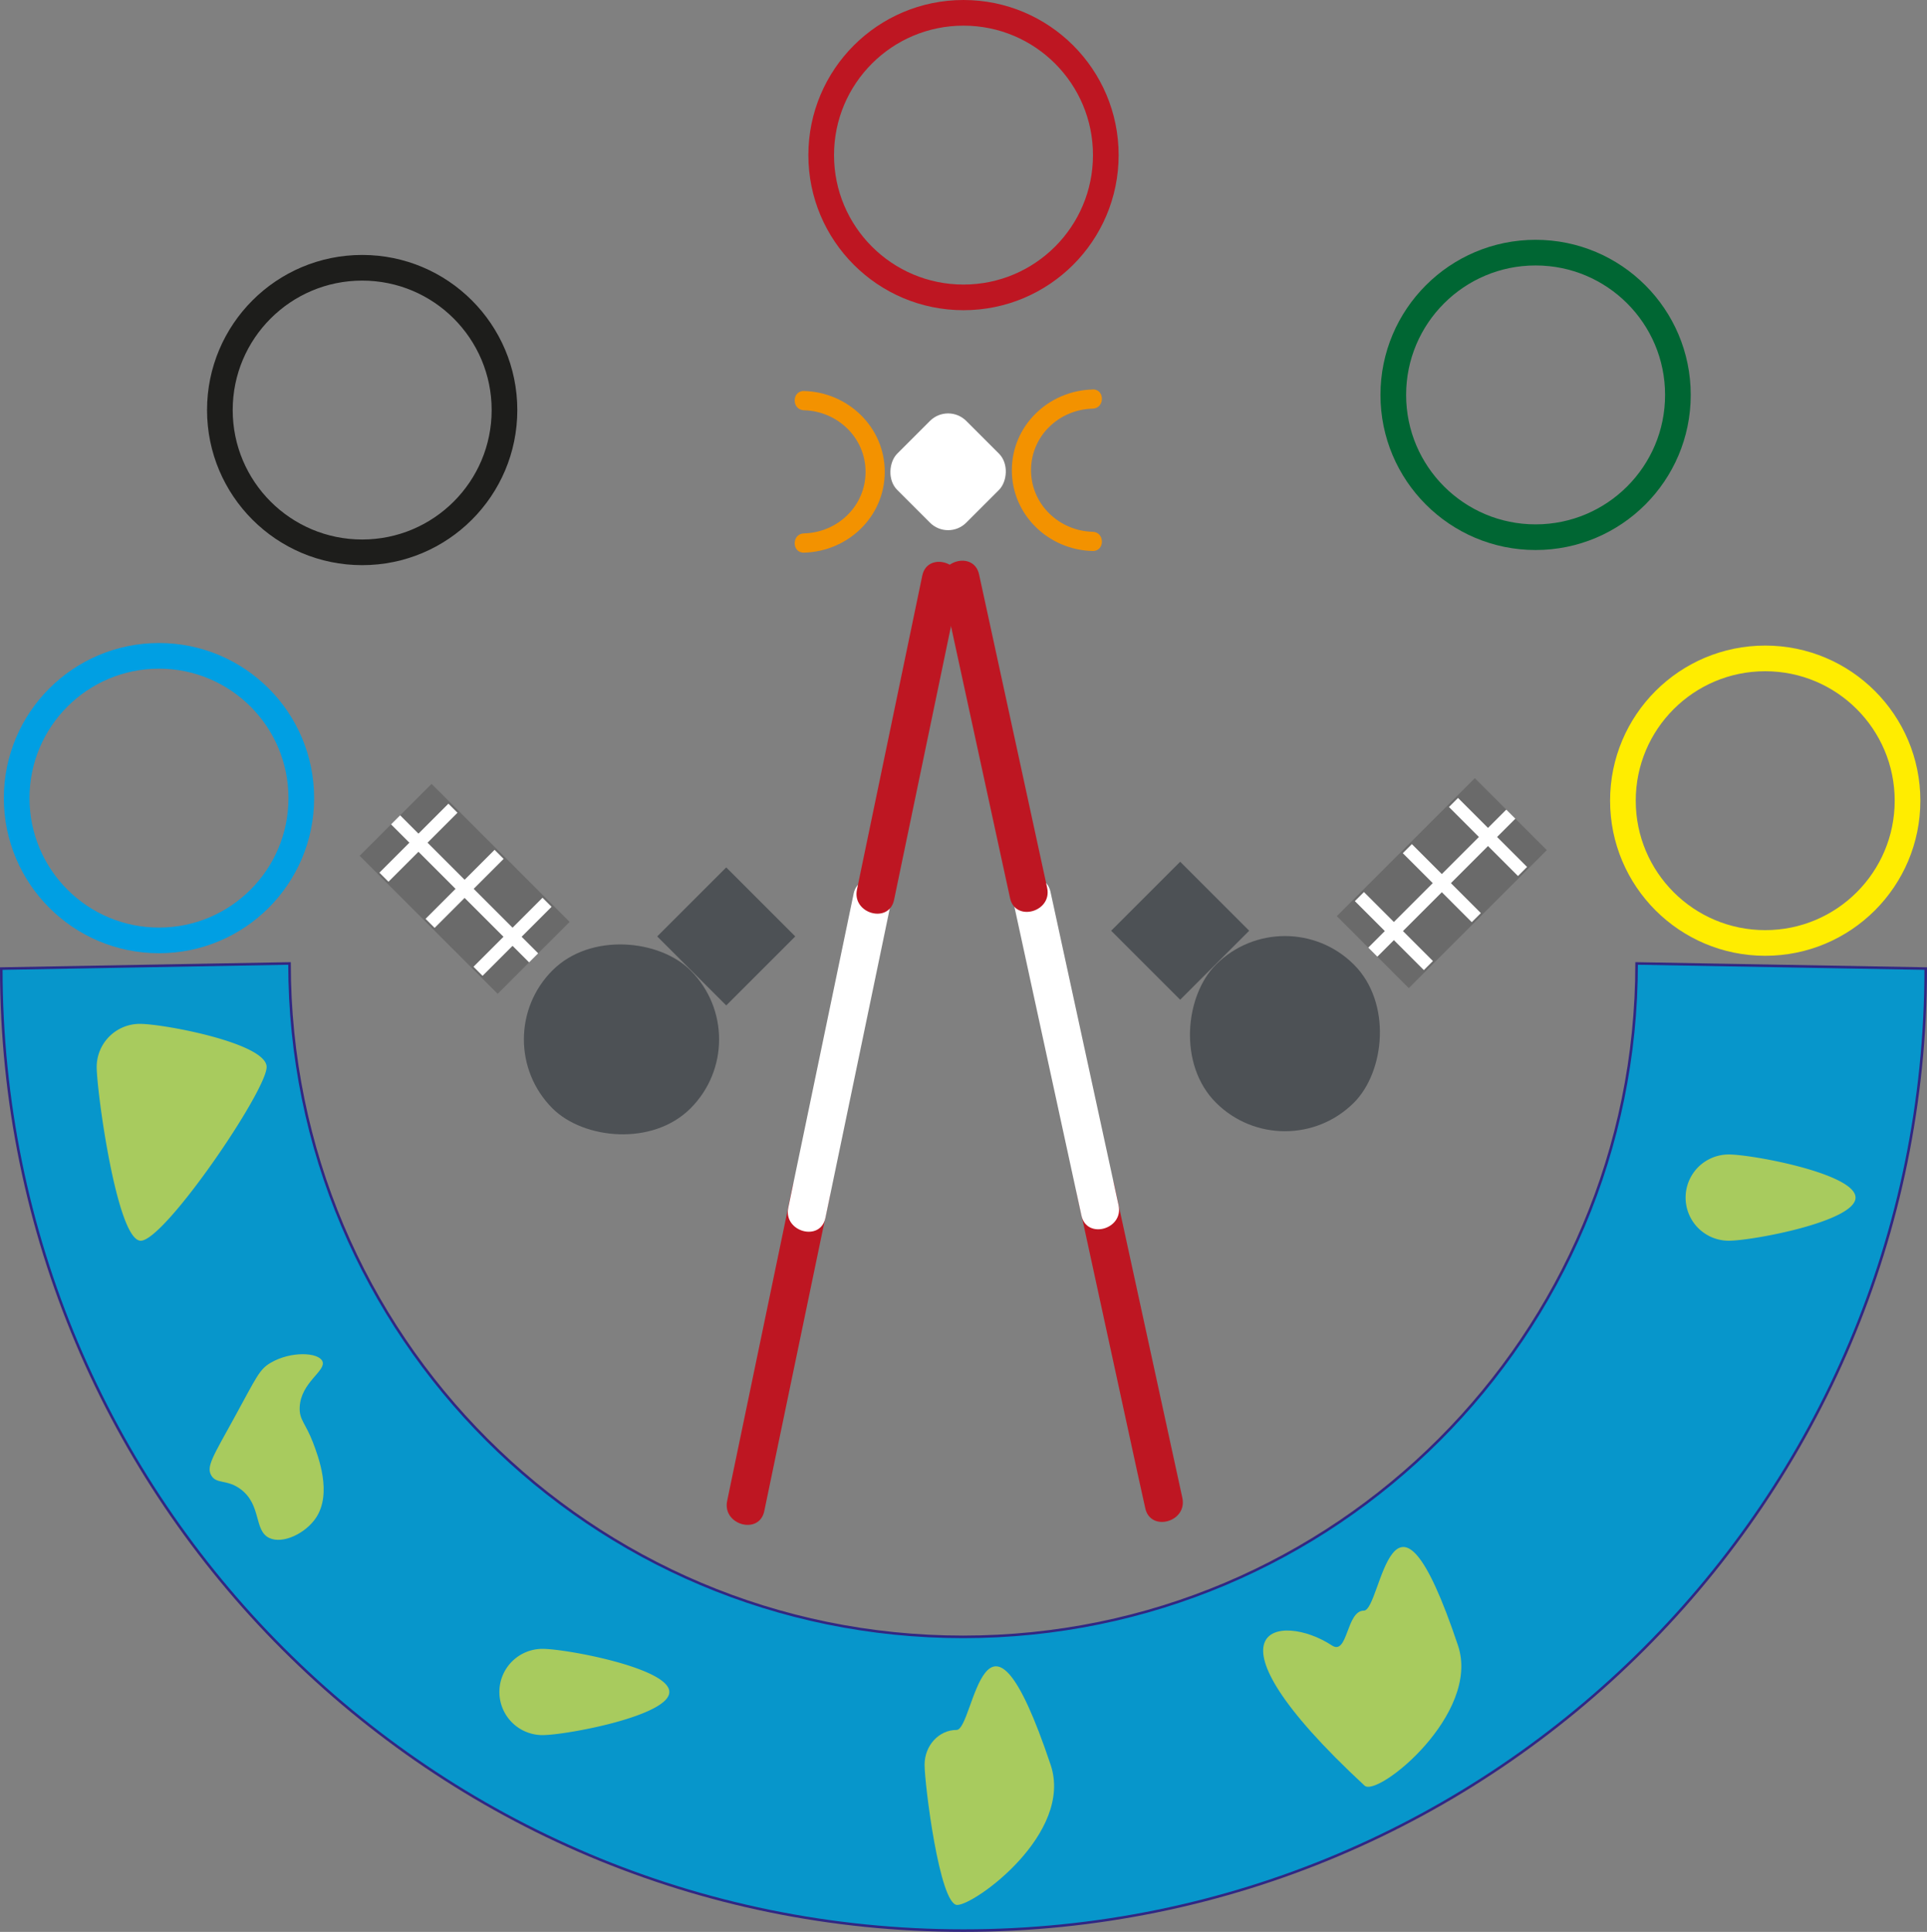 <svg xmlns="http://www.w3.org/2000/svg" viewBox="0 0 751 753.06"><rect x="0" y="0" width="751" height="753.06" fill="#808080" stroke="none"/><defs><style>.cls-1{fill:#0796cb;stroke:#312783;}.cls-1,.cls-12,.cls-3,.cls-4,.cls-5,.cls-6,.cls-7{stroke-miterlimit:10;}.cls-2{fill:#a8cb5e;}.cls-12,.cls-3,.cls-4,.cls-5,.cls-6,.cls-7{fill:none;}.cls-3{stroke:#ffed00;}.cls-3,.cls-4,.cls-5,.cls-6,.cls-7{stroke-width:10px;}.cls-4{stroke:#009fe3;}.cls-5{stroke:#063;}.cls-6{stroke:#1d1d1b;}.cls-7{stroke:#be1622;}.cls-8{fill:#fff;}.cls-9{fill:#be1622;}.cls-10{fill:#4d5155;}.cls-11{fill:#6a6a6a;}.cls-12{stroke:#fff;stroke-width:5px;}.cls-13{fill:#f39200;}</style></defs><title>Radio_Shackle</title><g id="globe"><path class="cls-1" d="M743.5,532.38c0,145-117.53,262.5-262.5,262.5S218.5,677.35,218.5,532.38l-112.33,2c0,207.11,167.89,375,375,375s375-167.89,375-375Z" transform="translate(-105.67 -156.82)"/><path class="cls-2" d="M366.52,816.36c0,9.28-40.14,16.81-49.42,16.81a16.81,16.81,0,1,1,0-33.62C326.38,799.55,366.52,807.07,366.52,816.36Z" transform="translate(-105.67 -156.82)"/><path class="cls-2" d="M828.82,623.65c0,9.28-40.14,16.81-49.42,16.81a16.81,16.81,0,1,1,0-33.62C788.68,606.84,828.82,614.36,828.82,623.65Z" transform="translate(-105.67 -156.82)"/><path class="cls-2" d="M209.58,572.74c0,9.28-39.78,67.72-49.06,67.72S143.35,582,143.35,572.74a16.81,16.81,0,0,1,16.81-16.81C169.44,555.93,209.58,563.46,209.58,572.74Z" transform="translate(-105.67 -156.82)"/><path class="cls-2" d="M515.12,844.73c9,26.72-29.52,54.65-36.4,54.65S466,852.22,466,844.73s5.58-13.57,12.47-13.57S489.13,767.18,515.12,844.73Z" transform="translate(-105.67 -156.82)"/><path class="cls-2" d="M673.88,798.22c9,26.72-31.35,59.33-36.4,54.65-67.18-62.33-32.68-67.76-12.74-54.65,6.26,4.12,5.58-13.57,12.47-13.57S647.89,720.67,673.88,798.22Z" transform="translate(-105.67 -156.82)"/><path class="cls-2" d="M188,731.92c2,3.56,6.24,1.41,11.58,5.49,8.07,6.15,5,16,11,18.9,5.27,2.56,14.25-1.79,18.29-7.92,6.28-9.54.87-23.78-1.22-29.26-2.9-7.63-5.38-8.77-5.18-13.72.39-9.82,10.53-14.26,8.84-18-1.56-3.44-12.23-4-20.12.61-4.45,2.6-5.37,5.28-14.33,21.64C188.7,724.51,186,728.52,188,731.92Z" transform="translate(-105.67 -156.82)"/></g><g id="rings"><circle class="cls-3" cx="687.95" cy="312.11" r="55.46"/><circle class="cls-4" cx="61.96" cy="311.11" r="55.46"/><circle class="cls-5" cx="598.46" cy="153.94" r="55.46"/><circle class="cls-6" cx="141.15" cy="159.84" r="55.46"/><circle class="cls-7" cx="375.5" cy="60.46" r="55.46"/></g><g id="radio"><rect class="cls-8" x="456.15" y="321.7" width="38.04" height="38.04" rx="10" ry="10" transform="translate(464.57 760.83) rotate(-135)"/><path class="cls-9" d="M414.52,619.46,392.24,726.58l-3.17,15.26c-2,9.42,12.5,13.45,14.46,4l22.28-107.12L429,623.45c2-9.42-12.5-13.45-14.46-4Z" transform="translate(-105.67 -156.82)"/><path class="cls-8" d="M438.35,505.19,416.06,612.31l-3.17,15.26c-2,9.42,12.5,13.45,14.46,4l22.28-107.12,3.17-15.26c2-9.42-12.5-13.45-14.46-4Z" transform="translate(-105.67 -156.82)"/><path class="cls-9" d="M465.1,381.21,442.82,488.33l-3.17,15.26c-2,9.42,12.5,13.45,14.46,4l22.28-107.12,3.17-15.26c2-9.42-12.5-13.45-14.46-4Z" transform="translate(-105.67 -156.82)"/><path class="cls-9" d="M525.43,622.53l23.21,106.92L552,744.69c2,9.43,16.51,5.44,14.46-4L543.2,633.78l-3.31-15.23c-2-9.43-16.51-5.44-14.46,4Z" transform="translate(-105.67 -156.82)"/><path class="cls-8" d="M500.62,508.47l23.21,106.92,3.31,15.23c2,9.43,16.51,5.44,14.46-4L518.39,519.71l-3.31-15.23c-2-9.43-16.51-5.44-14.46,4Z" transform="translate(-105.67 -156.82)"/><path class="cls-9" d="M472.79,384.73,496,491.66l3.31,15.23c2,9.43,16.51,5.44,14.46-4L490.56,396l-3.31-15.23c-2-9.43-16.51-5.44-14.46,4Z" transform="translate(-105.67 -156.82)"/></g><g id="sat"><rect class="cls-10" x="309.84" y="523.93" width="76.08" height="76.08" rx="38.04" ry="38.04" transform="translate(-401.15 253.77) rotate(-45)"/><rect class="cls-10" x="369.69" y="502.83" width="38.04" height="38.04" transform="translate(-360.83 270.88) rotate(-45)"/><rect class="cls-11" x="266.92" y="465.26" width="39.66" height="76.08" transform="translate(-377.57 193.35) rotate(-45)"/><line class="cls-12" x1="154.17" y1="319.58" x2="207.97" y2="373.38"/><line class="cls-12" x1="149.63" y1="341.94" x2="176.53" y2="315.04"/><line class="cls-12" x1="167.62" y1="359.93" x2="194.52" y2="333.03"/><line class="cls-12" x1="186.3" y1="378.61" x2="213.2" y2="351.71"/><rect class="cls-10" x="568.41" y="521.7" width="76.08" height="76.08" rx="38.04" ry="38.04" transform="translate(533.8 1227.54) rotate(-135)"/><rect class="cls-10" x="546.61" y="500.6" width="38.04" height="38.04" transform="translate(492.48 1130.19) rotate(-135)"/><rect class="cls-11" x="647.76" y="463.03" width="39.66" height="76.08" transform="translate(679.66 1170.62) rotate(-135)"/><line class="cls-12" x1="588.81" y1="317.36" x2="535.02" y2="371.15"/><line class="cls-12" x1="593.36" y1="339.71" x2="566.46" y2="312.81"/><line class="cls-12" x1="575.36" y1="357.7" x2="548.47" y2="330.81"/><line class="cls-12" x1="556.68" y1="376.38" x2="529.79" y2="349.49"/></g><g id="Layer_7" data-name="Layer 7"><path class="cls-13" d="M419,316.74c13,.32,24,10.66,24,24s-10.88,23.66-24,24c-4.82.12-4.84,7.62,0,7.5,17.12-.42,31.48-14,31.48-31.48S436.11,309.66,419,309.24c-4.83-.12-4.83,7.38,0,7.5Z" transform="translate(-105.67 -156.82)"/><path class="cls-13" d="M531.49,308.65c-17.12.42-31.48,14-31.48,31.48s14.36,31.06,31.48,31.48c4.83.12,4.83-7.38,0-7.5-13-.32-24-10.66-24-24s10.88-23.66,24-24c4.82-.12,4.84-7.62,0-7.5Z" transform="translate(-105.67 -156.82)"/></g></svg>